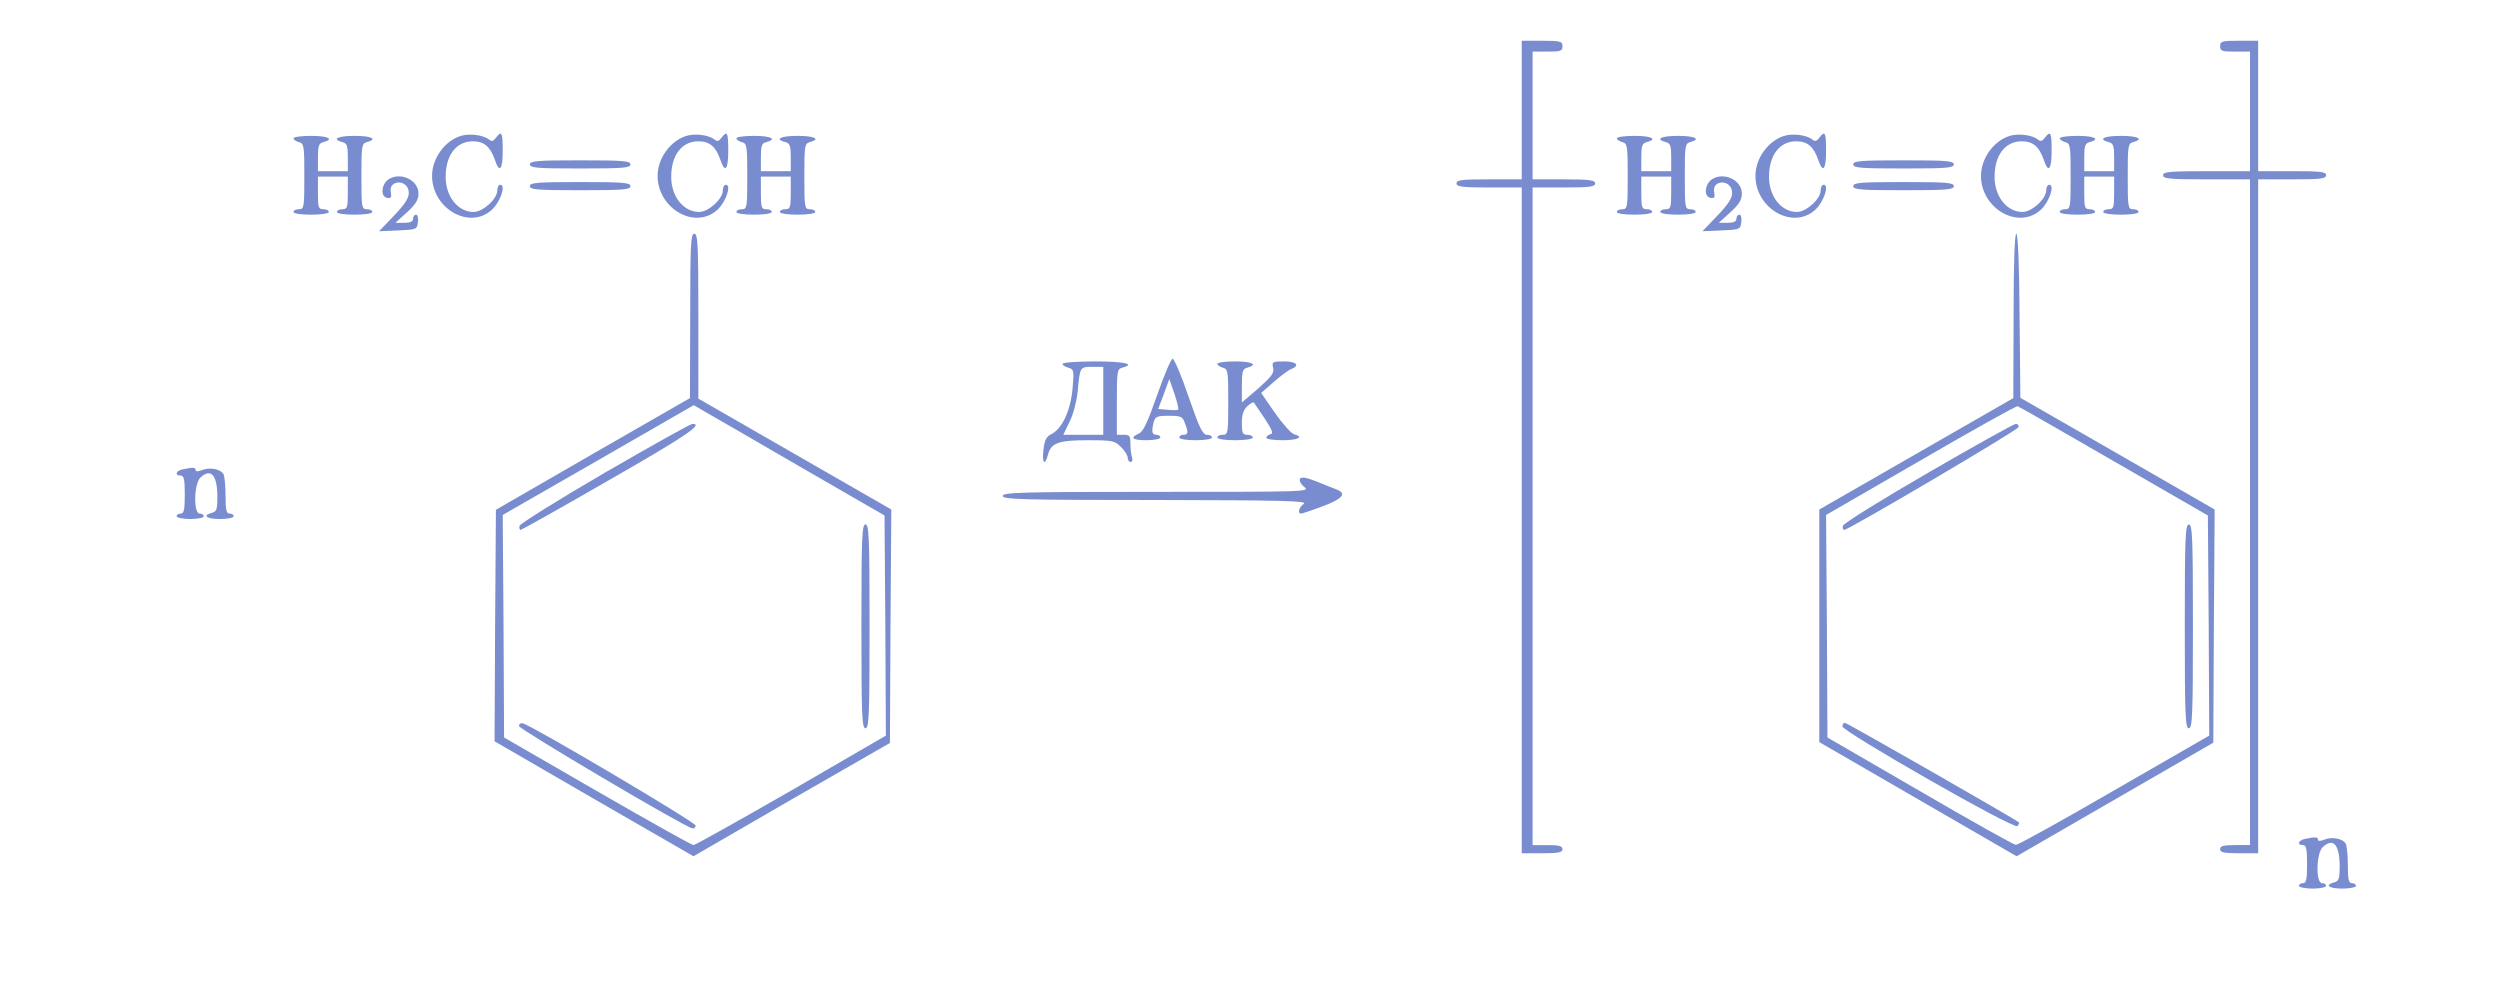 <?xml version="1.0" standalone="no"?>
<!DOCTYPE svg PUBLIC "-//W3C//DTD SVG 20010904//EN"
 "http://www.w3.org/TR/2001/REC-SVG-20010904/DTD/svg10.dtd">
<svg version="1.0" xmlns="http://www.w3.org/2000/svg"
 width="920pt" height="364pt" viewBox="0 0 920 364"
 preserveAspectRatio="xMidYMid meet" class=''>
<g transform="translate(0,364) scale(0.1,-0.1)"
fill="#788ccf" stroke="none">
<path d="M5600 3235 l0 -255 -120 0 c-100 0 -120 -2 -120 -15 0 -12 20 -15
120 -15 l120 0 0 -1225 0 -1225 75 0 c60 0 75 3 75 15 0 12 -13 15 -55 15
l-55 0 0 1210 0 1210 115 0 c96 0 115 3 115 15 0 12 -19 15 -115 15 l-115 0 0
235 0 235 55 0 c48 0 55 2 55 20 0 18 -7 20 -75 20 l-75 0 0 -255z"/>
<path d="M8170 3470 c0 -18 7 -20 55 -20 l55 0 0 -220 0 -220 -160 0 c-136 0
-160 -2 -160 -15 0 -13 24 -15 160 -15 l160 0 0 -1225 0 -1225 -55 0 c-42 0
-55 -3 -55 -15 0 -12 14 -15 70 -15 l70 0 0 1240 0 1240 125 0 c104 0 125 2
125 15 0 13 -21 15 -125 15 l-125 0 0 240 0 240 -70 0 c-63 0 -70 -2 -70 -20z"/>
<path d="M1696 3140 c-59 -18 -106 -83 -106 -147 0 -121 138 -200 220 -125 31
28 53 92 31 92 -6 0 -11 -9 -11 -21 0 -31 -53 -79 -87 -79 -58 0 -103 57 -103
129 0 80 39 131 100 131 41 0 64 -19 81 -68 17 -51 29 -37 29 33 0 68 -4 76
-25 48 -10 -13 -16 -15 -26 -6 -21 16 -70 23 -103 13z"/>
<path d="M2526 3140 c-59 -18 -106 -83 -106 -147 0 -121 138 -200 220 -125 31
28 53 92 31 92 -6 0 -11 -9 -11 -21 0 -31 -53 -79 -87 -79 -58 0 -103 57 -103
129 0 80 39 131 100 131 41 0 64 -19 81 -68 17 -51 29 -37 29 33 0 68 -4 76
-25 48 -10 -13 -16 -15 -26 -6 -21 16 -70 23 -103 13z"/>
<path d="M6566 3140 c-59 -18 -106 -83 -106 -147 0 -121 138 -200 220 -125 31
28 53 92 31 92 -6 0 -11 -9 -11 -21 0 -31 -53 -79 -87 -79 -58 0 -103 57 -103
129 0 80 39 131 100 131 41 0 64 -19 81 -68 17 -51 29 -37 29 33 0 68 -4 76
-25 48 -10 -13 -16 -15 -26 -6 -21 16 -70 23 -103 13z"/>
<path d="M7396 3140 c-59 -18 -106 -83 -106 -147 0 -121 138 -200 220 -125 31
28 53 92 31 92 -6 0 -11 -9 -11 -21 0 -31 -53 -79 -87 -79 -58 0 -103 57 -103
129 0 80 39 131 100 131 41 0 64 -19 81 -68 17 -51 29 -37 29 33 0 68 -4 76
-25 48 -10 -13 -16 -15 -26 -6 -21 16 -70 23 -103 13z"/>
<path d="M1080 3131 c0 -5 9 -11 20 -14 19 -5 20 -14 20 -126 0 -114 -1 -121
-20 -121 -11 0 -20 -4 -20 -10 0 -6 28 -10 65 -10 37 0 65 4 65 10 0 6 -9 10
-20 10 -18 0 -20 7 -20 60 l0 60 55 0 55 0 0 -60 c0 -53 -2 -60 -20 -60 -11 0
-20 -4 -20 -10 0 -6 28 -10 65 -10 37 0 65 4 65 10 0 6 -9 10 -20 10 -19 0
-20 7 -20 121 0 112 1 121 20 126 41 11 18 23 -45 23 -63 0 -86 -12 -45 -23
17 -4 20 -14 20 -56 l0 -51 -55 0 -55 0 0 51 c0 42 3 52 20 56 41 11 18 23
-45 23 -36 0 -65 -4 -65 -9z"/>
<path d="M2710 3131 c0 -5 9 -11 20 -14 19 -5 20 -14 20 -126 0 -114 -1 -121
-20 -121 -11 0 -20 -4 -20 -10 0 -6 28 -10 65 -10 37 0 65 4 65 10 0 6 -9 10
-20 10 -18 0 -20 7 -20 60 l0 60 55 0 55 0 0 -60 c0 -53 -2 -60 -20 -60 -11 0
-20 -4 -20 -10 0 -6 28 -10 65 -10 37 0 65 4 65 10 0 6 -9 10 -20 10 -19 0
-20 7 -20 121 0 112 1 121 20 126 41 11 18 23 -45 23 -63 0 -86 -12 -45 -23
17 -4 20 -14 20 -56 l0 -51 -55 0 -55 0 0 51 c0 42 3 52 20 56 41 11 18 23
-45 23 -36 0 -65 -4 -65 -9z"/>
<path d="M5950 3131 c0 -5 9 -11 20 -14 19 -5 20 -14 20 -126 0 -114 -1 -121
-20 -121 -11 0 -20 -4 -20 -10 0 -6 28 -10 65 -10 37 0 65 4 65 10 0 6 -9 10
-20 10 -18 0 -20 7 -20 60 l0 60 55 0 55 0 0 -60 c0 -53 -2 -60 -20 -60 -11 0
-20 -4 -20 -10 0 -6 28 -10 65 -10 37 0 65 4 65 10 0 6 -9 10 -20 10 -19 0
-20 7 -20 121 0 112 1 121 20 126 41 11 18 23 -45 23 -63 0 -86 -12 -45 -23
17 -4 20 -14 20 -56 l0 -51 -55 0 -55 0 0 51 c0 42 3 52 20 56 41 11 18 23
-45 23 -36 0 -65 -4 -65 -9z"/>
<path d="M7580 3131 c0 -5 9 -11 20 -14 19 -5 20 -14 20 -126 0 -114 -1 -121
-20 -121 -11 0 -20 -4 -20 -10 0 -6 28 -10 65 -10 37 0 65 4 65 10 0 6 -9 10
-20 10 -18 0 -20 7 -20 60 l0 60 55 0 55 0 0 -60 c0 -53 -2 -60 -20 -60 -11 0
-20 -4 -20 -10 0 -6 28 -10 65 -10 37 0 65 4 65 10 0 6 -9 10 -20 10 -19 0
-20 7 -20 121 0 112 1 121 20 126 41 11 18 23 -45 23 -63 0 -86 -12 -45 -23
17 -4 20 -14 20 -56 l0 -51 -55 0 -55 0 0 51 c0 42 3 52 20 56 41 11 18 23
-45 23 -36 0 -65 -4 -65 -9z"/>
<path d="M1950 3035 c0 -13 27 -15 185 -15 158 0 185 2 185 15 0 13 -27 15
-185 15 -158 0 -185 -2 -185 -15z"/>
<path d="M6820 3035 c0 -13 27 -15 185 -15 158 0 185 2 185 15 0 13 -27 15
-185 15 -158 0 -185 -2 -185 -15z"/>
<path d="M1427 2978 c-24 -19 -27 -61 -3 -66 15 -3 18 1 14 22 -8 41 54 48 65
7 6 -25 -7 -47 -62 -104 l-46 -48 70 3 c68 3 70 4 73 31 2 15 -1 27 -7 27 -6
0 -11 -7 -11 -15 0 -10 -10 -15 -32 -15 l-33 0 43 39 c32 29 42 46 42 69 0 51
-70 82 -113 50z"/>
<path d="M6297 2978 c-24 -19 -27 -61 -3 -66 15 -3 18 1 14 22 -8 41 54 48 65
7 6 -25 -7 -47 -62 -104 l-46 -48 70 3 c68 3 70 4 73 31 2 15 -1 27 -7 27 -6
0 -11 -7 -11 -15 0 -10 -10 -15 -32 -15 l-33 0 43 39 c32 29 42 46 42 69 0 51
-70 82 -113 50z"/>
<path d="M1950 2955 c0 -13 27 -15 185 -15 158 0 185 2 185 15 0 13 -27 15
-185 15 -158 0 -185 -2 -185 -15z"/>
<path d="M6820 2955 c0 -13 27 -15 185 -15 158 0 185 2 185 15 0 13 -27 15
-185 15 -158 0 -185 -2 -185 -15z"/>
<path d="M2540 2478 l-1 -303 -357 -205 -357 -206 -3 -426 -2 -426 366 -212
366 -211 361 209 362 208 2 430 3 429 -355 204 -355 204 0 304 c0 263 -2 303
-15 303 -13 0 -15 -40 -15 -302z m405 -556 l310 -179 3 -405 2 -405 -348 -202
c-192 -110 -354 -201 -360 -201 -6 0 -165 89 -354 198 l-343 198 -2 410 -3
409 352 202 351 202 41 -24 c23 -13 181 -104 351 -203z"/>
<path d="M2225 1900 c-170 -99 -311 -187 -313 -195 -2 -8 0 -15 4 -15 3 0 150
82 325 183 281 161 351 208 307 207 -7 0 -152 -81 -323 -180z"/>
<path d="M3170 1335 c0 -327 2 -375 15 -375 13 0 15 48 15 375 0 327 -2 375
-15 375 -13 0 -15 -48 -15 -375z"/>
<path d="M1910 968 c0 -11 603 -368 637 -376 7 -2 13 3 13 10 0 12 -602 368
-636 376 -8 2 -14 -2 -14 -10z"/>
<path d="M7410 2478 l-1 -303 -357 -205 -357 -205 0 -428 0 -428 363 -210 363
-210 362 209 362 209 2 429 3 429 -358 206 -357 205 -3 302 c-1 190 -6 302
-12 302 -6 0 -10 -111 -10 -302z m370 -536 l345 -199 3 -405 2 -405 -349 -201
c-192 -111 -355 -202 -363 -201 -7 0 -166 89 -353 198 l-340 197 -2 410 -3
409 348 201 c191 111 352 201 357 199 6 -2 165 -93 355 -203z"/>
<path d="M7095 1900 c-170 -98 -311 -186 -313 -195 -2 -8 0 -15 5 -15 17 1
637 366 641 378 2 6 -2 12 -10 12 -7 0 -152 -81 -323 -180z"/>
<path d="M8040 1335 c0 -327 2 -375 15 -375 13 0 15 48 15 375 0 327 -2 375
-15 375 -13 0 -15 -48 -15 -375z"/>
<path d="M6780 967 c0 -19 631 -380 644 -367 5 5 8 11 5 14 -12 11 -632 366
-640 366 -5 0 -9 -6 -9 -13z"/>
<path d="M4259 2188 c-35 -100 -51 -135 -67 -143 -36 -16 -25 -25 28 -25 28 0
50 5 50 10 0 6 -7 10 -15 10 -16 0 -18 12 -9 48 6 19 13 22 55 22 44 0 51 -3
59 -26 14 -35 13 -44 -5 -44 -8 0 -15 -4 -15 -10 0 -6 27 -10 60 -10 33 0 60
4 60 10 0 6 -8 10 -19 10 -15 0 -28 27 -67 140 -26 77 -53 140 -59 140 -5 0
-31 -60 -56 -132z m77 -55 c-2 -3 -20 -3 -39 -1 l-35 3 21 55 20 55 19 -54
c10 -30 16 -56 14 -58z"/>
<path d="M3910 2301 c0 -5 10 -11 21 -14 21 -6 22 -10 16 -77 -7 -80 -38 -147
-77 -167 -20 -10 -26 -22 -30 -58 -6 -48 5 -62 16 -20 11 45 39 55 147 55 91
0 100 -2 122 -25 14 -13 25 -31 25 -40 0 -8 5 -15 11 -15 6 0 8 7 5 16 -3 9
-6 31 -6 50 0 30 -3 34 -25 34 l-25 0 0 121 c0 112 1 121 20 126 51 13 9 23
-100 23 -66 0 -120 -4 -120 -9z m150 -136 l0 -125 -73 0 -74 0 23 48 c14 27
26 75 30 112 8 90 8 90 54 90 l40 0 0 -125z"/>
<path d="M4480 2301 c0 -5 9 -11 20 -14 19 -5 20 -14 20 -126 0 -114 -1 -121
-20 -121 -11 0 -20 -4 -20 -10 0 -6 28 -10 65 -10 37 0 65 4 65 10 0 6 -9 10
-20 10 -17 0 -20 7 -20 43 0 31 6 49 20 62 11 10 22 16 24 14 1 -2 20 -29 40
-59 28 -43 33 -56 21 -58 -8 -2 -15 -8 -15 -13 0 -5 27 -9 60 -9 57 0 80 12
42 22 -10 3 -42 38 -70 78 l-51 74 46 40 c26 23 54 44 65 48 33 13 19 28 -27
28 -42 0 -45 -2 -40 -23 5 -19 -5 -32 -54 -76 l-61 -52 0 61 c0 53 3 63 20 67
41 11 18 23 -45 23 -36 0 -65 -4 -65 -9z"/>
<path d="M673 1913 c-26 -5 -31 -23 -8 -23 12 0 15 -14 15 -70 0 -56 -3 -70
-15 -70 -8 0 -15 -4 -15 -10 0 -5 23 -10 50 -10 28 0 50 5 50 10 0 6 -7 10
-15 10 -24 0 -21 112 3 133 39 36 62 8 62 -73 0 -43 -3 -53 -20 -57 -37 -10
-20 -23 30 -23 28 0 50 5 50 10 0 6 -7 10 -15 10 -12 0 -15 14 -15 68 0 37 -4
72 -8 78 -12 18 -48 25 -76 15 -17 -7 -26 -7 -26 -1 0 10 -8 11 -47 3z"/>
<path d="M4784 1878 c-4 -6 3 -20 16 -30 22 -18 7 -18 -544 -18 -496 0 -566
-2 -566 -15 0 -13 69 -15 563 -15 469 -1 559 -3 545 -14 -18 -13 -24 -36 -10
-36 4 0 40 12 80 27 74 28 89 47 50 62 -13 5 -46 18 -75 30 -37 14 -54 17 -59
9z"/>
<path d="M8483 553 c-26 -5 -31 -23 -8 -23 12 0 15 -14 15 -70 0 -56 -3 -70
-15 -70 -8 0 -15 -4 -15 -10 0 -5 23 -10 50 -10 28 0 50 5 50 10 0 6 -7 10
-15 10 -24 0 -21 112 3 133 39 36 62 8 62 -73 0 -43 -3 -53 -20 -57 -37 -10
-20 -23 30 -23 28 0 50 5 50 10 0 6 -7 10 -15 10 -12 0 -15 14 -15 68 0 37 -4
72 -8 78 -12 18 -48 25 -76 15 -17 -7 -26 -7 -26 -1 0 10 -8 11 -47 3z"/>
</g>
</svg>
